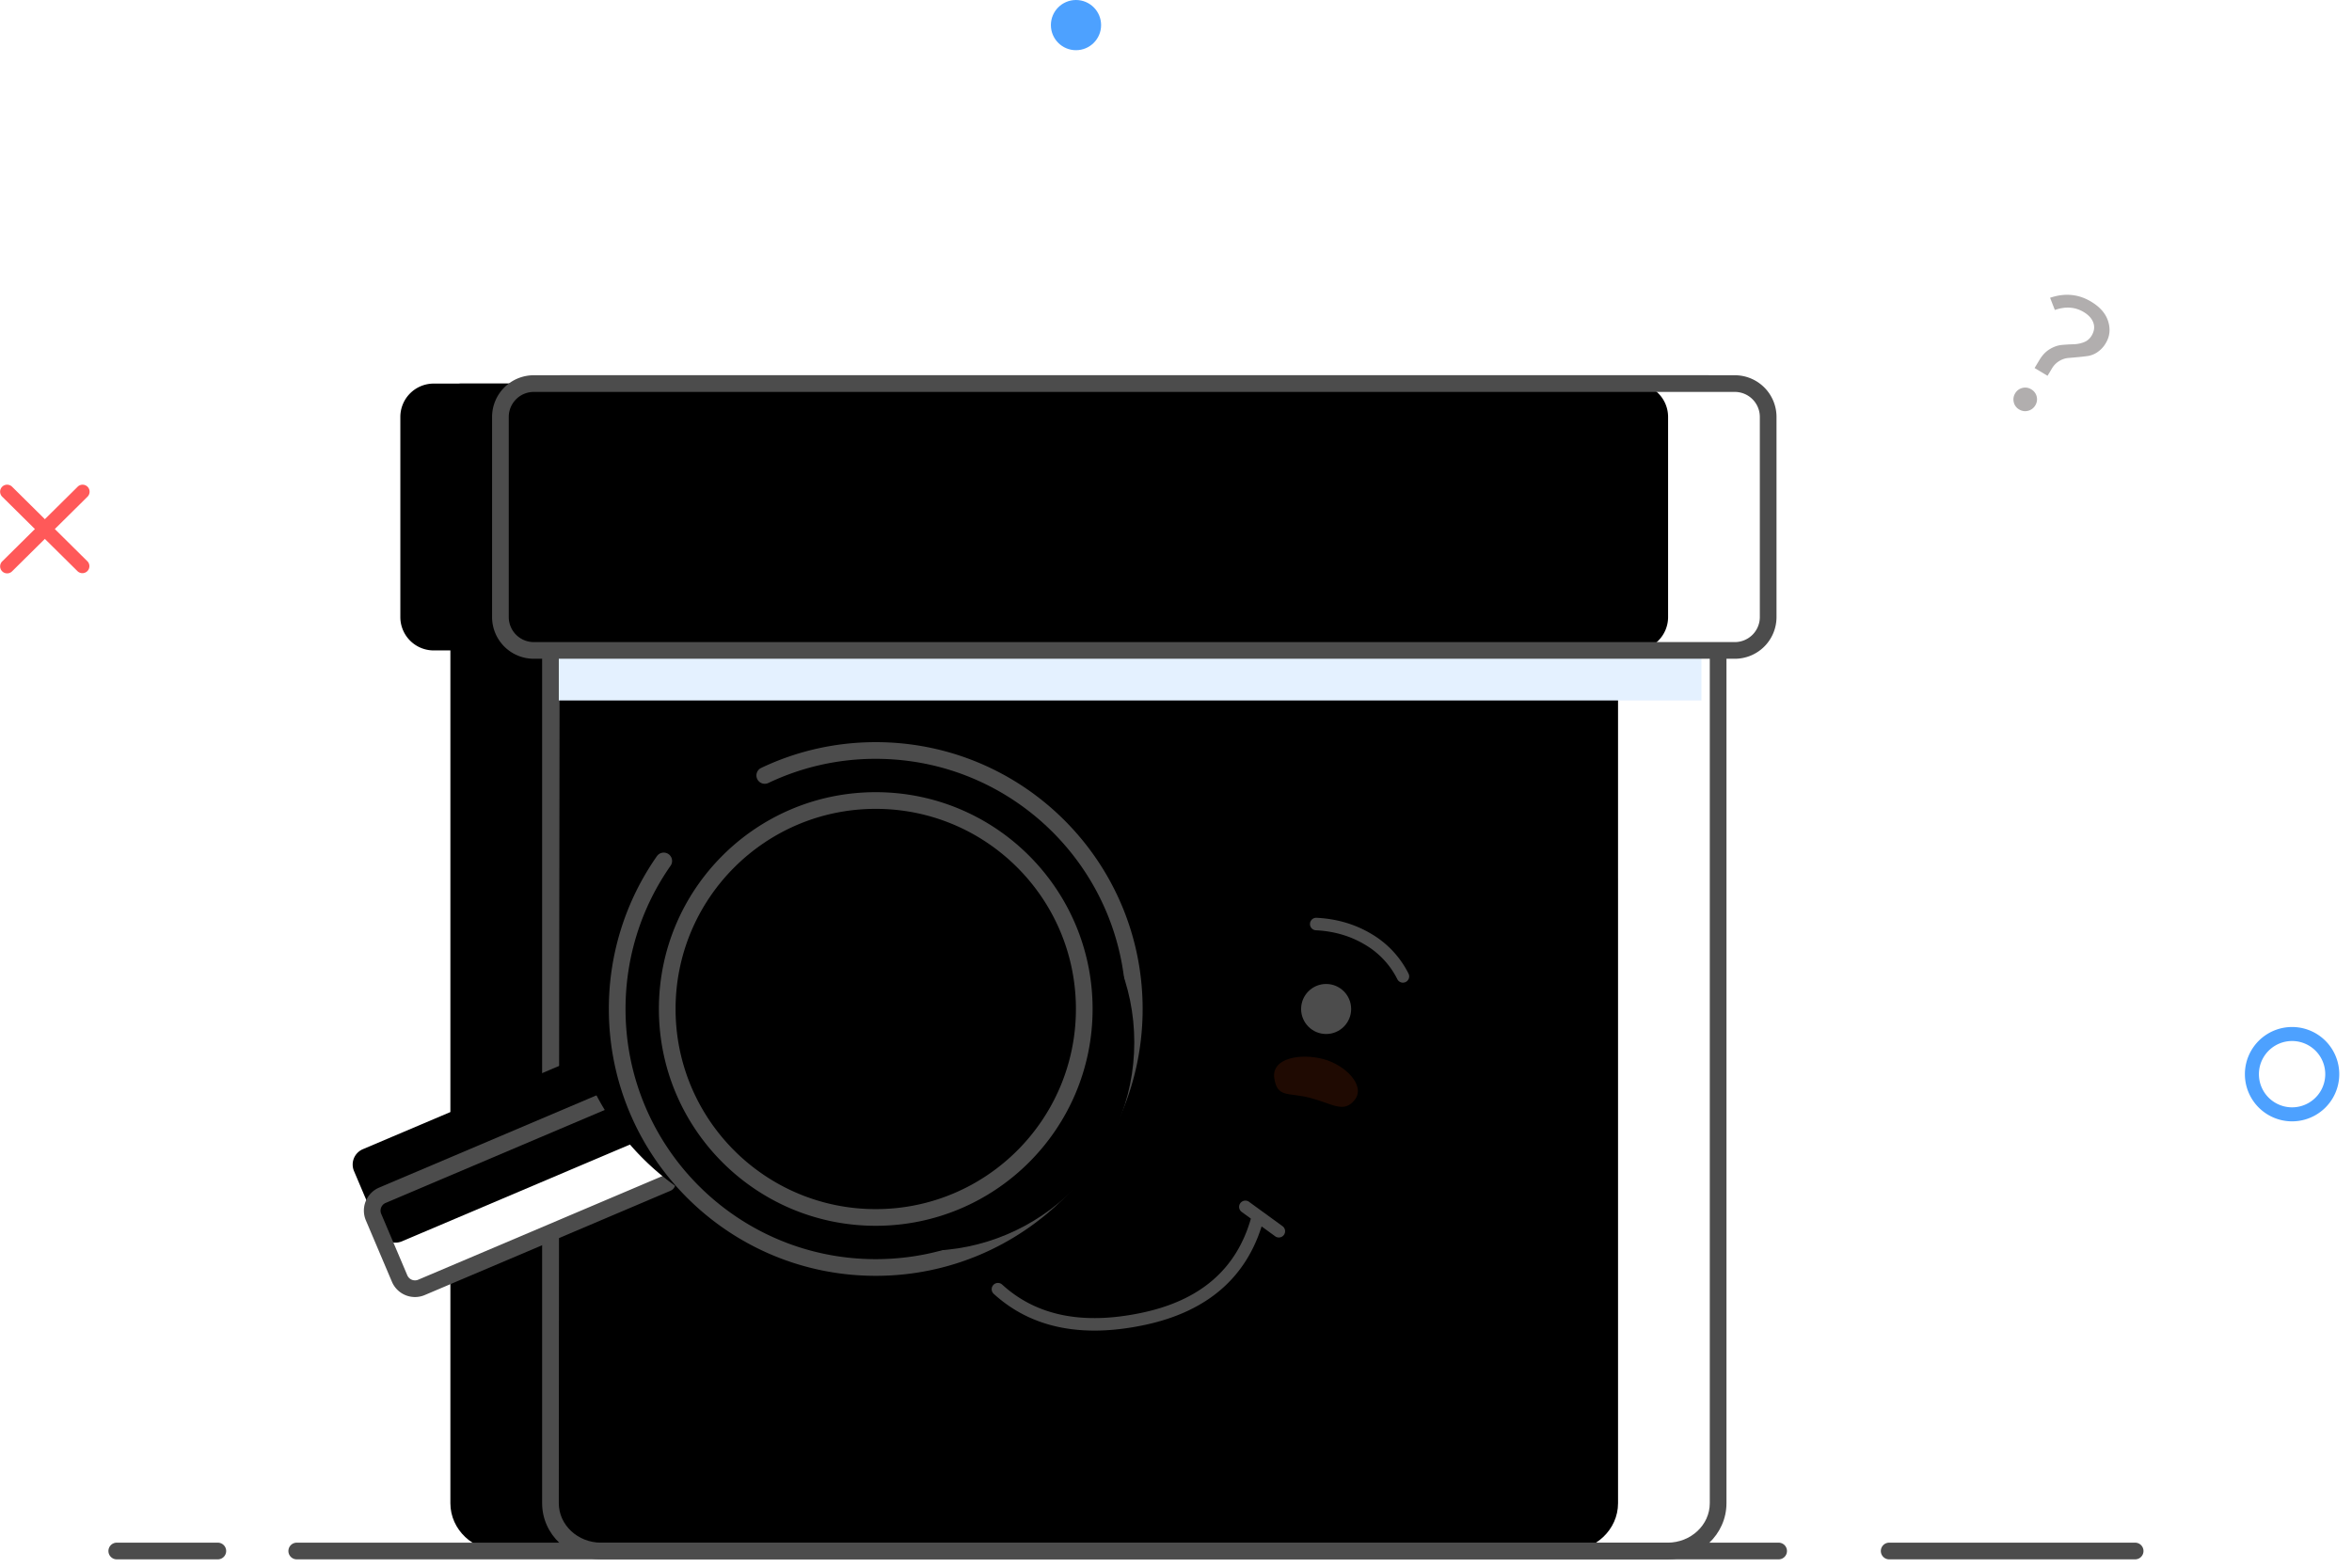 <svg xmlns="http://www.w3.org/2000/svg" xmlns:xlink="http://www.w3.org/1999/xlink" width="141" height="94" viewBox="0 0 141 94">
    <defs>
        <path id="a" d="M0 0h171v114H0z"/>
        <path id="c" d="M103 51.5v38.634c0 1.583-1.36 2.866-3.037 2.866H36.037C34.36 93 33 91.717 33 90.134v-66.56c0-.317.272-.574.607-.574h68.786c.335 0 .607.257.607.573v30.338"/>
        <filter id="d" width="108.6%" height="108.6%" x="-4.3%" y="-4.3%" filterUnits="objectBoundingBox">
            <feOffset dx="-6" in="SourceAlpha" result="shadowOffsetInner1"/>
            <feComposite in="shadowOffsetInner1" in2="SourceAlpha" k2="-1" k3="1" operator="arithmetic" result="shadowInnerInner1"/>
            <feColorMatrix in="shadowInnerInner1" values="0 0 0 0 0.894 0 0 0 0 0.945 0 0 0 0 1 0 0 0 1 0"/>
        </filter>
        <path id="e" d="M32 23h72a2 2 0 0 1 2 2v12a2 2 0 0 1-2 2H32a2 2 0 0 1-2-2V25a2 2 0 0 1 2-2zm0 0h72a2 2 0 0 1 2 2v12a2 2 0 0 1-2 2H32a2 2 0 0 1-2-2V25a2 2 0 0 1 2-2zm0 0h72a2 2 0 0 1 2 2v12a2 2 0 0 1-2 2H32a2 2 0 0 1-2-2V25a2 2 0 0 1 2-2z"/>
        <filter id="f" width="107.9%" height="137.5%" x="-3.9%" y="-18.8%" filterUnits="objectBoundingBox">
            <feOffset dx="-6" in="SourceAlpha" result="shadowOffsetInner1"/>
            <feComposite in="shadowOffsetInner1" in2="SourceAlpha" k2="-1" k3="1" operator="arithmetic" result="shadowInnerInner1"/>
            <feColorMatrix in="shadowInnerInner1" values="0 0 0 0 0.894 0 0 0 0 0.945 0 0 0 0 1 0 0 0 1 0"/>
        </filter>
        <path id="g" d="M12 19v16a1 1 0 0 1-1 1H7a1 1 0 0 1-1-1V19"/>
        <filter id="h" width="150%" height="117.6%" x="-25%" y="-8.8%" filterUnits="objectBoundingBox">
            <feOffset dx="3" in="SourceAlpha" result="shadowOffsetInner1"/>
            <feComposite in="shadowOffsetInner1" in2="SourceAlpha" k2="-1" k3="1" operator="arithmetic" result="shadowInnerInner1"/>
            <feColorMatrix in="shadowInnerInner1" values="0 0 0 0 0.894 0 0 0 0 0.945 0 0 0 0 1 0 0 0 1 0"/>
        </filter>
        <path id="j" d="M37.154 2.497A15.44 15.44 0 0 0 30.5 1C21.94 1 15 7.94 15 16.5 15 25.06 21.94 32 30.5 32 39.06 32 46 25.06 46 16.5c0-3.301-1.032-6.362-2.791-8.876"/>
        <filter id="i" width="109.7%" height="109.7%" x="-4.8%" y="-4.8%" filterUnits="objectBoundingBox">
            <feOffset dx="3" dy="-2" in="SourceAlpha" result="shadowOffsetInner1"/>
            <feComposite in="shadowOffsetInner1" in2="SourceAlpha" k2="-1" k3="1" operator="arithmetic" result="shadowInnerInner1"/>
            <feColorMatrix in="shadowInnerInner1" values="0 0 0 0 0.894 0 0 0 0 0.945 0 0 0 0 1 0 0 0 1 0"/>
        </filter>
        <circle id="l" cx="30.5" cy="16.5" r="12.5"/>
        <filter id="k" width="112%" height="112%" x="-6%" y="-6%" filterUnits="objectBoundingBox">
            <feOffset dx="3" dy="-2" in="SourceAlpha" result="shadowOffsetInner1"/>
            <feComposite in="shadowOffsetInner1" in2="SourceAlpha" k2="-1" k3="1" operator="arithmetic" result="shadowInnerInner1"/>
            <feColorMatrix in="shadowInnerInner1" values="0 0 0 0 0.894 0 0 0 0 0.945 0 0 0 0 1 0 0 0 1 0"/>
        </filter>
    </defs>
    <g fill="none" fill-rule="evenodd" transform="translate(-18 -10)">
        <mask id="b" fill="#fff">
            <use xlink:href="#a"/>
        </mask>
        <g mask="url(#b)">
            <g transform="translate(18 10)">
                <path fill="#4DA1FF" fill-rule="nonzero" d="M137.408 67.237a2.828 2.828 0 1 1 0-5.657 2.828 2.828 0 0 1 0 5.657zm0-.84a1.988 1.988 0 1 0 0-3.977 1.988 1.988 0 0 0 0 3.977z"/>
                <circle cx="64.505" cy="1.505" r="1.505" fill="#4DA1FF"/>
                <path fill="#B1AEAE" d="M125.357 18.085c.542.325.885.722 1.028 1.19.143.467.095.9-.145 1.299a1.65 1.65 0 0 1-.494.536 1.4 1.4 0 0 1-.565.233c-.187.027-.388.051-.603.07-.215.02-.412.037-.59.052a1.259 1.259 0 0 0-.535.181 1.264 1.264 0 0 0-.441.448l-.264.439-.776-.466.292-.486c.173-.287.378-.502.618-.647.24-.144.478-.227.716-.25.238-.022.47-.036.693-.041.224-.006.435-.046.633-.122a.911.911 0 0 0 .466-.395c.157-.261.192-.518.106-.769-.087-.251-.28-.467-.578-.646-.511-.307-1.088-.349-1.732-.125l-.285-.731c.884-.3 1.703-.223 2.456.23zm-3.591 5.257a.687.687 0 0 1 .248.963.693.693 0 0 1-.431.326.678.678 0 0 1-.541-.083.665.665 0 0 1-.319-.434.693.693 0 0 1 .086-.533.68.68 0 0 1 .425-.317.665.665 0 0 1 .532.078z"/>
                <path fill="#FF5959" fill-rule="nonzero" d="M4.656 29.184a.42.42 0 1 1 .59.598L.724 34.258a.42.42 0 0 1-.591-.597l4.524-4.477z"/>
                <path fill="#FF5959" fill-rule="nonzero" d="M.723 29.184a.42.42 0 1 0-.591.598l4.524 4.476a.42.42 0 0 0 .59-.597L.724 29.184z"/>
                <use fill="#FFF" xlink:href="#c"/>
                <use fill="#000" filter="url(#d)" xlink:href="#c"/>
                <path fill="#4C4C4C" fill-rule="nonzero" d="M102.5 23.573c0-.022-22.964-.047-68.893-.073-.043 0-.08 22.211-.107 66.634 0 1.3 1.13 2.366 2.537 2.366h63.926c1.408 0 2.537-1.066 2.537-2.366v-66.56zm1 66.56c0 1.866-1.59 3.367-3.537 3.367H36.037c-1.947 0-3.537-1.5-3.537-3.366v-66.56c0-.6.502-1.074 1.107-1.074h68.786c.605 0 1.107.474 1.107 1.073v66.56z"/>
                <path fill="#E4F1FF" d="M33.5 39H102v3H33.5z"/>
                <use fill="#FFF" xlink:href="#e"/>
                <use fill="#000" filter="url(#f)" xlink:href="#e"/>
                <g transform="translate(50 55)">
                    <path fill="#F65314" d="M3.934 10.898c1.379-.072 2.187.276 2.547-.724.36-1-1.168-1.802-2.547-1.73-1.379.072-2.99.885-2.446 1.992.543 1.107 1.067.535 2.446.462zM28.575 10.838c1.334.357 1.996.937 2.647.098.65-.84-.555-2.075-1.888-2.432-1.334-.358-3.116-.083-2.942 1.138.174 1.22.85.838 2.183 1.196z" opacity=".127"/>
                    <circle cx="4.5" cy="5.5" r="1.5" fill="#4C4C4C"/>
                    <circle cx="29.5" cy="5.5" r="1.5" fill="#4C4C4C"/>
                    <g fill="#4C4C4C" fill-rule="nonzero">
                        <path d="M.787 2.81a.375.375 0 0 1-.615-.428c.48-.69 1.178-1.178 2.08-1.46C3.137.642 4.072.598 5.05.785a.375.375 0 0 1-.141.737c-.86-.165-1.669-.126-2.434.114-.749.235-1.307.625-1.689 1.174zM28.883.78a.375.375 0 0 1 .037-.749c1.213.06 2.308.38 3.282.96a5.741 5.741 0 0 1 2.23 2.373.375.375 0 1 1-.668.34 4.992 4.992 0 0 0-1.946-2.068c-.866-.516-1.843-.801-2.935-.856z"/>
                    </g>
                </g>
                <g fill="#4C4C4C" fill-rule="nonzero">
                    <path d="M59.573 77.58a.375.375 0 0 1 .506-.555c2.05 1.87 4.827 2.438 8.371 1.69 3.523-.743 5.69-2.629 6.551-5.685a.375.375 0 1 1 .722.204c-.94 3.335-3.331 5.416-7.118 6.215-3.765.795-6.789.176-9.032-1.87z"/>
                    <path d="M74.455 72.68a.375.375 0 1 1 .44-.606l1.991 1.448a.375.375 0 1 1-.441.607l-1.99-1.449z"/>
                </g>
                <g transform="scale(-1 1) rotate(-67 22.238 79.717)">
                    <use fill="#FFF" xlink:href="#g"/>
                    <use fill="#000" filter="url(#h)" xlink:href="#g"/>
                </g>
                <path fill="#4C4C4C" fill-rule="nonzero" d="M37.847 65.878a.5.5 0 1 0-.39-.921l-14.728 6.252a1.5 1.5 0 0 0-.795 1.967l1.563 3.682a1.5 1.5 0 0 0 1.967.794l14.728-6.251a.5.5 0 1 0-.39-.921l-14.729 6.252a.5.5 0 0 1-.656-.265l-1.563-3.682a.5.5 0 0 1 .265-.656l14.728-6.251z"/>
                <use fill="#000" filter="url(#i)" transform="matrix(-1 0 0 1 83 44)" xlink:href="#j"/>
                <path fill="#4C4C4C" fill-rule="nonzero" d="M45.632 46.045a.5.5 0 1 0 .43.903A14.938 14.938 0 0 1 52.5 45.5c8.284 0 15 6.716 15 15 0 8.284-6.716 15-15 15-8.284 0-15-6.716-15-15 0-3.117.952-6.09 2.701-8.59a.5.5 0 0 0-.82-.573A15.927 15.927 0 0 0 36.5 60.5c0 8.837 7.163 16 16 16s16-7.163 16-16-7.163-16-16-16c-2.408 0-4.741.533-6.868 1.545z"/>
                <use fill="#000" filter="url(#k)" transform="matrix(1 0 0 -1 22 77)" xlink:href="#l"/>
                <path fill="#4C4C4C" fill-rule="nonzero" d="M52.5 47.5c-7.18 0-13 5.82-13 13s5.82 13 13 13 13-5.82 13-13-5.82-13-13-13zm0 1c6.627 0 12 5.373 12 12s-5.373 12-12 12-12-5.373-12-12 5.373-12 12-12zM7 93.5a.5.5 0 1 1 0-1h6.058a.5.5 0 0 1 0 1H7zm10.79 0a.5.5 0 1 1 0-1h88.837a.5.5 0 0 1 0 1H17.79zm95.465 0a.5.5 0 0 1 0-1H128a.5.5 0 0 1 0 1h-14.745zM32 23.5a1.5 1.5 0 0 0-1.5 1.5v12a1.5 1.5 0 0 0 1.5 1.5h72a1.5 1.5 0 0 0 1.5-1.5V25a1.5 1.5 0 0 0-1.5-1.5H32zm0-1h72a2.5 2.5 0 0 1 2.5 2.5v12a2.5 2.5 0 0 1-2.5 2.5H32a2.5 2.5 0 0 1-2.5-2.5V25a2.5 2.5 0 0 1 2.5-2.5zm0 1a1.5 1.5 0 0 0-1.5 1.5v12a1.5 1.5 0 0 0 1.5 1.5h72a1.5 1.5 0 0 0 1.5-1.5V25a1.5 1.5 0 0 0-1.5-1.5H32zm0-1h72a2.5 2.5 0 0 1 2.5 2.5v12a2.5 2.5 0 0 1-2.5 2.5H32a2.5 2.5 0 0 1-2.5-2.5V25a2.5 2.5 0 0 1 2.5-2.5zm0 1a1.5 1.5 0 0 0-1.5 1.5v12a1.5 1.5 0 0 0 1.5 1.5h72a1.5 1.5 0 0 0 1.5-1.5V25a1.5 1.5 0 0 0-1.5-1.5H32zm0-1h72a2.5 2.5 0 0 1 2.5 2.5v12a2.5 2.5 0 0 1-2.5 2.5H32a2.5 2.5 0 0 1-2.5-2.5V25a2.5 2.5 0 0 1 2.5-2.5z"/>
            </g>
        </g>
    </g>
</svg>
